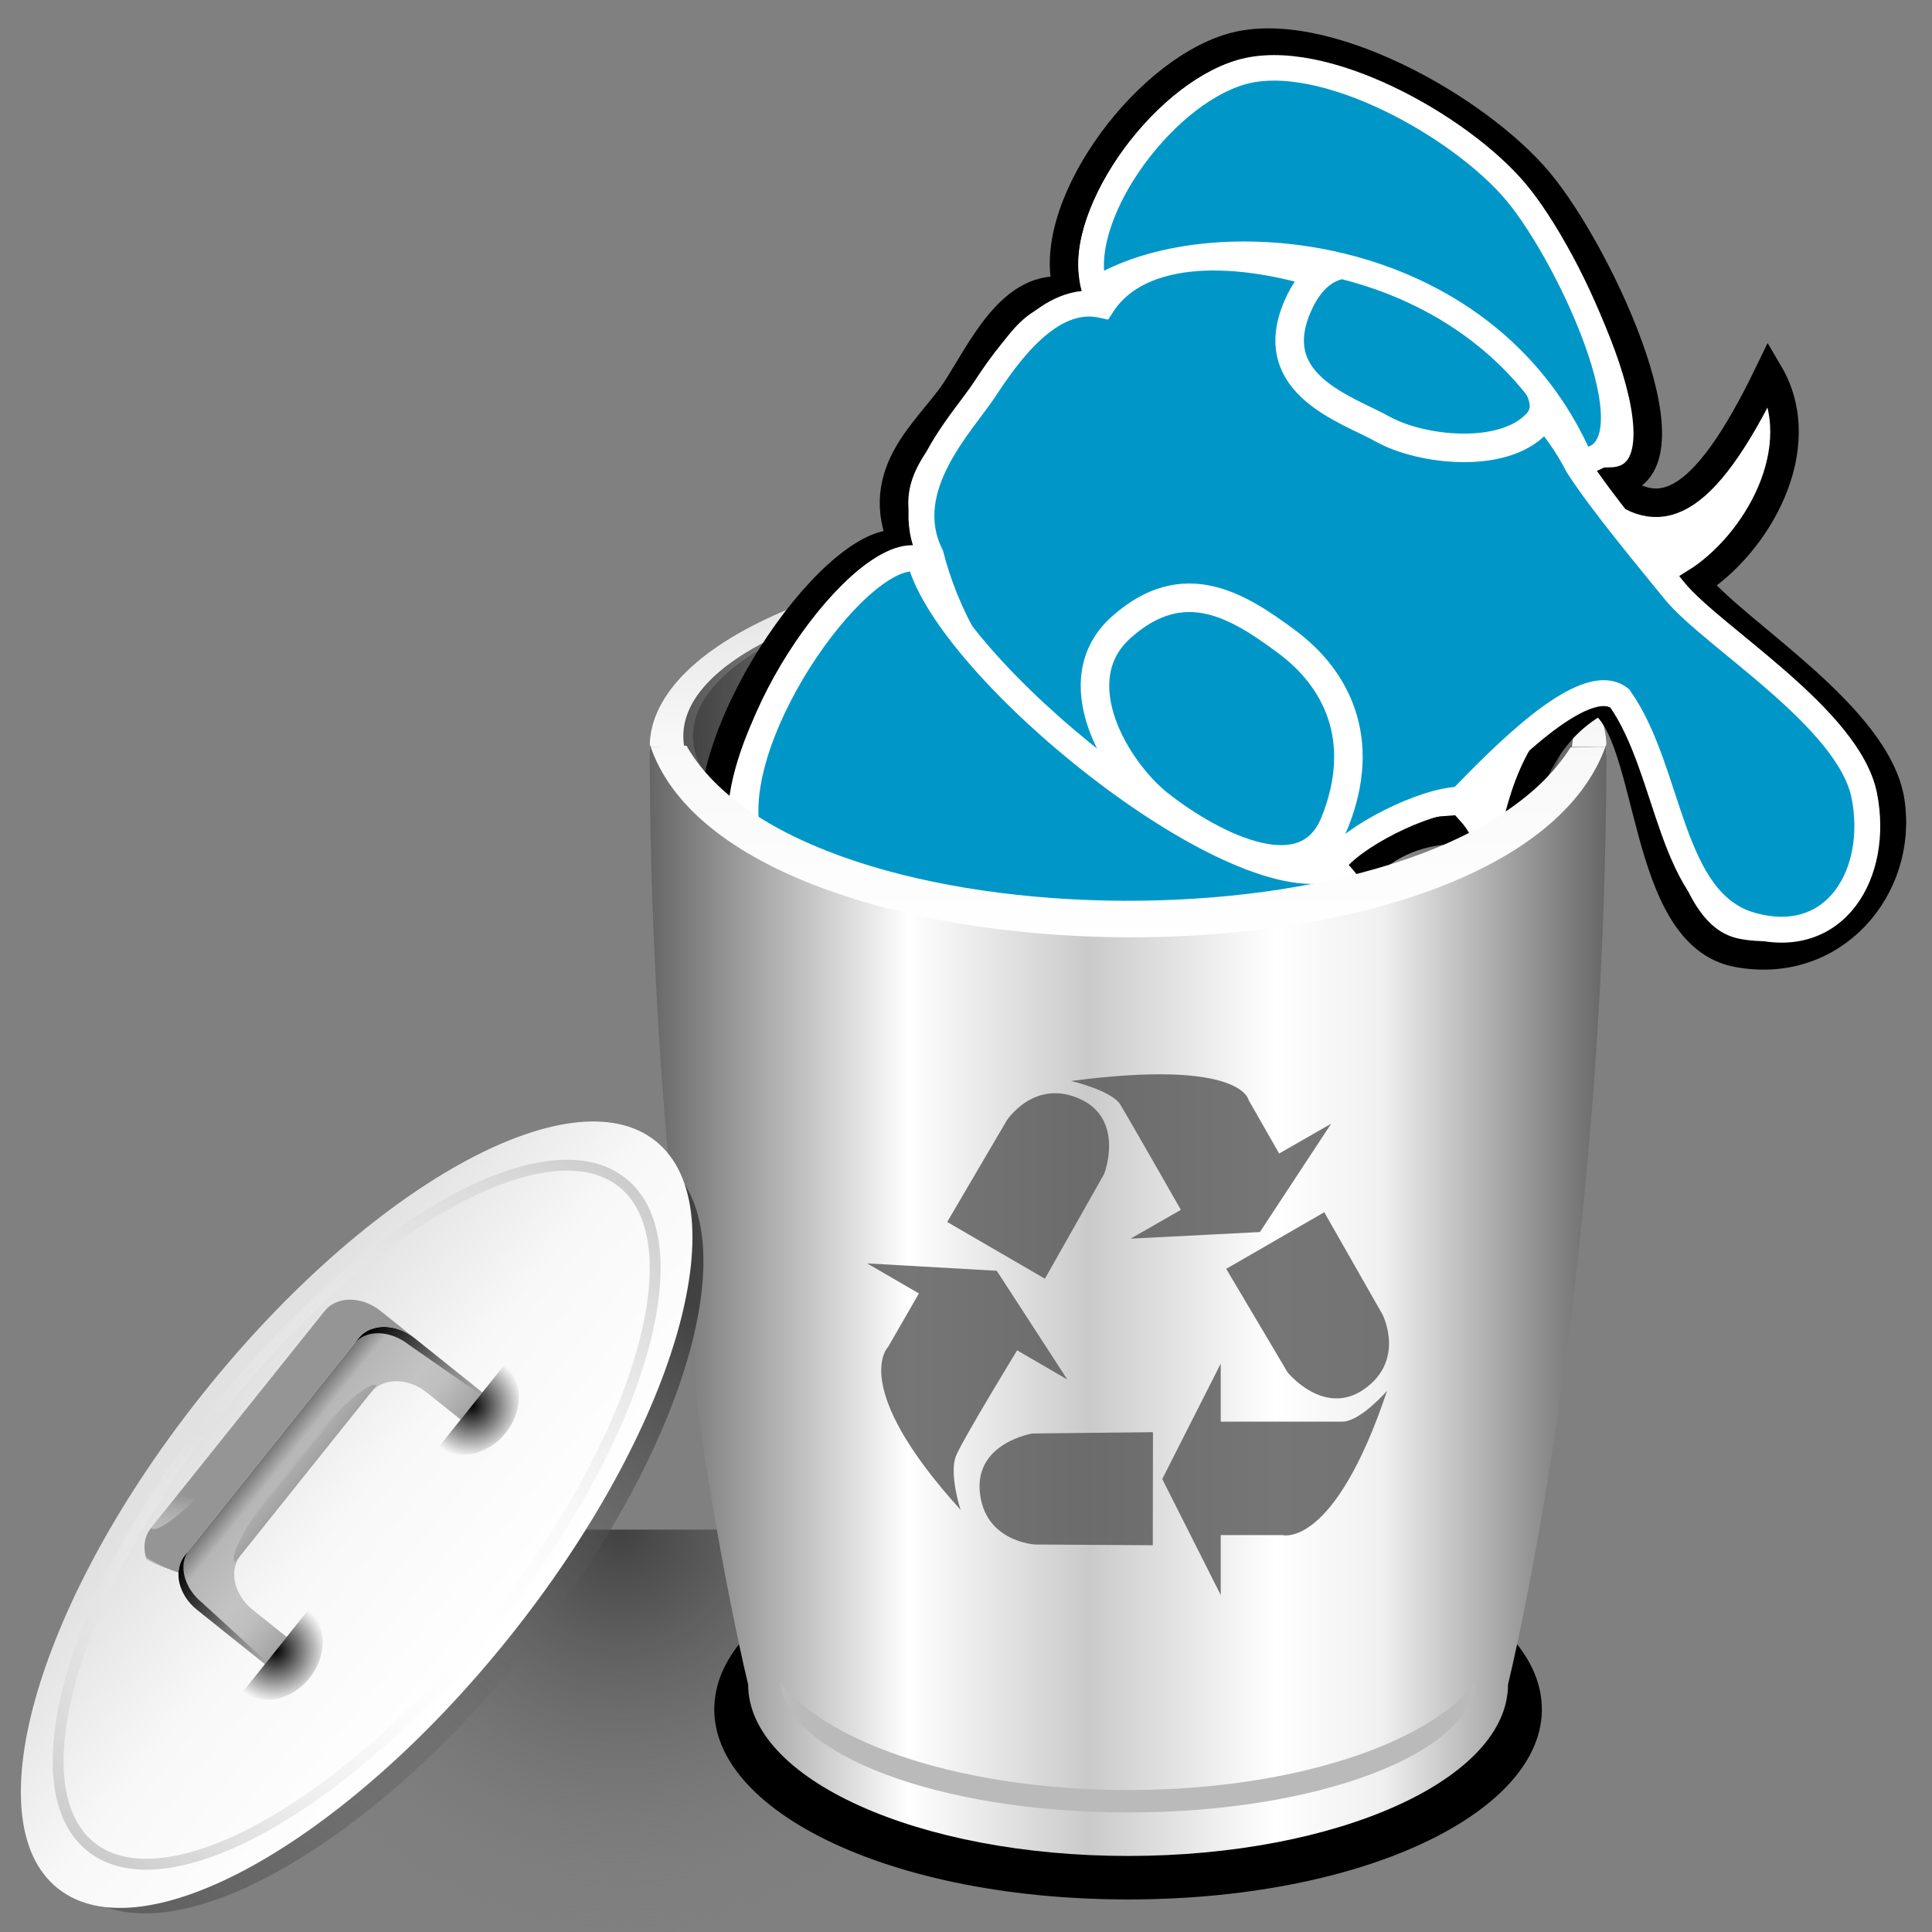 <?xml version="1.0" standalone="no"?>
<!DOCTYPE svg PUBLIC "-//W3C//DTD SVG 20010904//EN" "http://www.w3.org/TR/2001/REC-SVG-20010904/DTD/svg10.dtd">
<!-- Created using Karbon14, part of koffice: http://www.koffice.org/karbon -->
<svg xmlns="http://www.w3.org/2000/svg" xmlns:xlink="http://www.w3.org/1999/xlink" width="128px" height="128px">
  <rect width="100%" height="100%" fill="#808080" stroke="none"/>
  <defs>
    <radialGradient id="defitem0" gradientUnits="userSpaceOnUse" cx="89.503" cy="49.015" fx="89.503" fy="49.015" r="0.897" >
      <stop stop-color="#ffffff" offset="0" stop-opacity="1" />
      <stop stop-color="#ffffff" offset="1" stop-opacity="0" />
    </radialGradient>
    <radialGradient id="defitem1" gradientUnits="userSpaceOnUse" cx="363.763" cy="24.748" fx="363.763" fy="24.748" r="1.17" >
      <stop stop-color="#ffffff" offset="0" stop-opacity="1" />
      <stop stop-color="#ffffff" offset="1" stop-opacity="0" />
    </radialGradient>
    <radialGradient id="defitem2" gradientUnits="userSpaceOnUse" cx="41.171" cy="101.341" fx="41.171" fy="101.341" r="26.927" >
      <stop stop-color="#313131" offset="0" stop-opacity="0.802" />
      <stop stop-color="#7e7e7e" offset="1" stop-opacity="0" />
    </radialGradient>
    <linearGradient id="defitem3" gradientUnits="userSpaceOnUse" x1="43.764" y1="63.895" x2="105.712" y2="63.895" >
      <stop stop-color="#545454" offset="0" stop-opacity="0.759" />
      <stop stop-color="#666666" offset="0.5" stop-opacity="0.241" />
      <stop stop-color="#333333" offset="0.899" stop-opacity="0.81" />
    </linearGradient>
    <linearGradient id="defitem4" gradientUnits="userSpaceOnUse" x1="74.738" y1="37.943" x2="74.738" y2="62.455" >
      <stop stop-color="#e1e1e1" offset="0" stop-opacity="1" />
      <stop stop-color="#f8f8f8" offset="0.455" stop-opacity="1" />
      <stop stop-color="#ffffff" offset="1" stop-opacity="1" />
    </linearGradient>
    <linearGradient id="defitem5" gradientUnits="userSpaceOnUse" x1="106.432" y1="48.768" x2="45.271" y2="48.768" >
      <stop stop-color="#626262" offset="0" stop-opacity="1" />
      <stop stop-color="#7b7b7b" offset="0.123" stop-opacity="1" />
      <stop stop-color="#bfbfbf" offset="0.276" stop-opacity="1" />
      <stop stop-color="#b6b6b6" offset="0.402" stop-opacity="1" />
      <stop stop-color="#bfbfbf" offset="0.67" stop-opacity="1" />
      <stop stop-color="#595959" offset="1" stop-opacity="1" />
    </linearGradient>
    <radialGradient id="defitem6" gradientUnits="userSpaceOnUse" cx="74.737" cy="50.31" fx="74.737" fy="50.31" r="68.615" >
      <stop stop-color="#000000" offset="0" stop-opacity="0" />
      <stop stop-color="#000000" offset="0.556" stop-opacity="0.348" />
      <stop stop-color="#000000" offset="0.84" stop-opacity="0.741" />
      <stop stop-color="#000000" offset="1" stop-opacity="1" />
    </radialGradient>
    <linearGradient id="defitem7" gradientUnits="userSpaceOnUse" x1="74.738" y1="37.943" x2="74.738" y2="62.455" >
      <stop stop-color="#e1e1e1" offset="0" stop-opacity="1" />
      <stop stop-color="#f8f8f8" offset="0.455" stop-opacity="1" />
      <stop stop-color="#ffffff" offset="1" stop-opacity="1" />
    </linearGradient>
    <linearGradient id="defitem8" gradientUnits="userSpaceOnUse" x1="43.044" y1="86.124" x2="106.432" y2="86.124" >
      <stop stop-color="#666666" offset="0" stop-opacity="1" />
      <stop stop-color="#ffffff" offset="0.271" stop-opacity="1" />
      <stop stop-color="#cacaca" offset="0.459" stop-opacity="1" />
      <stop stop-color="#ffffff" offset="0.653" stop-opacity="1" />
      <stop stop-color="#f0f0f0" offset="0.766" stop-opacity="1" />
      <stop stop-color="#666666" offset="1" stop-opacity="1" />
    </linearGradient>
    <linearGradient id="defitem9" gradientUnits="userSpaceOnUse" x1="15.524" y1="133.547" x2="54.239" y2="85.165" >
      <stop stop-color="#545454" offset="0" stop-opacity="0.759" />
      <stop stop-color="#666666" offset="0.5" stop-opacity="0.241" />
      <stop stop-color="#333333" offset="0.899" stop-opacity="0.81" />
    </linearGradient>
    <linearGradient id="defitem10" gradientUnits="userSpaceOnUse" x1="14.613" y1="93.137" x2="33.756" y2="108.456" >
      <stop stop-color="#e1e1e1" offset="0" stop-opacity="1" />
      <stop stop-color="#f8f8f8" offset="0.455" stop-opacity="1" />
      <stop stop-color="#ffffff" offset="1" stop-opacity="1" />
    </linearGradient>
    <linearGradient id="defitem11" gradientUnits="userSpaceOnUse" x1="6.023" y1="122.356" x2="41.236" y2="78.349" >
      <stop stop-color="#cccccc" offset="0" stop-opacity="1" />
      <stop stop-color="#ffffff" offset="0.466" stop-opacity="0" />
      <stop stop-color="#cdcdcd" offset="1" stop-opacity="1" />
    </linearGradient>
    <linearGradient id="defitem12" gradientUnits="userSpaceOnUse" x1="27.006" y1="103.053" x2="17.78" y2="95.671" >
      <stop stop-color="#878787" offset="0" stop-opacity="1" />
      <stop stop-color="#bfbfbf" offset="0.453" stop-opacity="1" />
      <stop stop-color="#c3c3c3" offset="0.592" stop-opacity="1" />
      <stop stop-color="#b6b6b6" offset="0.866" stop-opacity="1" />
      <stop stop-color="#7b7b7b" offset="0.968" stop-opacity="1" />
      <stop stop-color="#5d5d5d" offset="1" stop-opacity="1" />
    </linearGradient>
    <linearGradient id="defitem13" gradientUnits="userSpaceOnUse" x1="16.172" y1="98.141" x2="22.994" y2="103.6" >
      <stop stop-color="#000000" offset="0" stop-opacity="1" />
      <stop stop-color="#000000" offset="1" stop-opacity="0" />
    </linearGradient>
    <linearGradient id="defitem14" gradientUnits="userSpaceOnUse" x1="16.172" y1="98.141" x2="22.994" y2="103.6" >
      <stop stop-color="#000000" offset="0" stop-opacity="1" />
      <stop stop-color="#000000" offset="1" stop-opacity="0" />
    </linearGradient>
    <linearGradient id="defitem15" gradientUnits="userSpaceOnUse" x1="21.339" y1="96.296" x2="20.439" y2="95.575" >
      <stop stop-color="#878787" offset="0" stop-opacity="1" />
      <stop stop-color="#878787" offset="0.722" stop-opacity="0.538" />
      <stop stop-color="#bababa" offset="1" stop-opacity="0" />
    </linearGradient>
    <radialGradient id="defitem16" gradientUnits="userSpaceOnUse" cx="15.647" cy="93.607" fx="8.551" fy="103.052" r="11.24" >
      <stop stop-color="#f8f8f8" offset="0.408" stop-opacity="1" />
      <stop stop-color="#e1e1e1" offset="0.604" stop-opacity="1" />
      <stop stop-color="#d4d4d4" offset="0.751" stop-opacity="1" />
      <stop stop-color="#959595" offset="1" stop-opacity="1" />
    </radialGradient>
    <radialGradient id="defitem17" gradientUnits="userSpaceOnUse" cx="13.504" cy="92.25" fx="8.551" fy="103.052" r="6.917" >
      <stop stop-color="#bababa" offset="0" stop-opacity="1" />
      <stop stop-color="#ffffff" offset="1" stop-opacity="0" />
    </radialGradient>
    <radialGradient id="defitem18" gradientUnits="userSpaceOnUse" cx="18.256" cy="109.374" fx="18.256" fy="109.374" r="3.467" >
      <stop stop-color="#000000" offset="0" stop-opacity="1" />
      <stop stop-color="#000000" offset="1" stop-opacity="0" />
    </radialGradient>
    <radialGradient id="defitem19" gradientUnits="userSpaceOnUse" cx="31.254" cy="93.131" fx="31.254" fy="93.131" r="3.467" >
      <stop stop-color="#000000" offset="0" stop-opacity="1" />
      <stop stop-color="#000000" offset="1" stop-opacity="0" />
    </radialGradient>
  </defs>
  <g id="Layer">
    <g id="g3232">
    </g>
    <g id="g4591">
    </g>
    <g id="g3342">
    </g>
    <path id="path19270" fill="url(#defitem0)" stroke-width="1.335" stroke-linecap="round" stroke-linejoin="round" d=""  fill-rule="evenodd" />
    <g id="g8581">
    </g>
    <path id="path8601" fill="url(#defitem1)" stroke-width="1.74" stroke-linecap="round" stroke-linejoin="round" d=""  fill-rule="evenodd" />
    <g id="g8797">
      <path id="path8787" fill="url(#defitem2)" stroke-width="27.021" stroke-linecap="round" d="M68.098 101.341C68.098 116.212 56.042 128.267 41.171 128.267C26.3 128.267 14.245 116.212 14.245 101.341"  />
      <g id="g6564">
        <path id="path4081" fill="url(#defitem3)" d="M105.712 50.929C105.712 58.087 91.836 63.895 74.738 63.895C57.64 63.895 43.764 58.087 43.764 50.929C43.764 43.772 57.63 37.963 74.727 37.963C91.825 37.963 105.712 43.772 105.712 50.929Z"  />
        <path id="ellipse2523" fill="url(#defitem4)" d="M43.044 49.489C43.044 42.331 57.232 36.523 74.727 36.523C92.222 36.523 106.432 42.331 106.432 49.489"  />
        <path fill="url(#defitem5)" stroke-width="0.181" d="M104.205 48.768C104.205 54.736 91.012 59.573 74.738 59.573C58.464 59.573 45.271 54.736 45.271 48.768C45.271 42.801 58.464 37.963 74.738 37.963C91.012 37.963 104.205 42.801 104.205 48.768Z"  />
        <path id="ellipse3931" fill="url(#defitem6)" stroke-width="0.715" d="M54.648 41.047C49.273 43.011 45.916 45.734 45.916 48.768C45.916 54.733 58.822 59.573 74.727 59.573C90.632 59.573 103.559 54.733 103.559 48.768C103.559 45.734 100.203 43.011 94.828 41.047C97.173 42.554 98.551 44.331 98.551 46.247C98.551 51.615 87.867 55.972 74.727 55.972C61.587 55.972 50.925 51.615 50.925 46.247C50.925 44.331 52.302 42.554 54.648 41.047Z"  />
        <path fill="#bababa" stroke-width="0.183" d="M97.945 40.845C97.945 48.657 90.152 54.989 80.539 54.989C70.926 54.989 63.133 48.657 63.133 40.845C63.133 33.033 70.926 26.7 80.539 26.7C90.152 26.7 97.945 33.033 97.945 40.845Z"  />
        <g id="g6372">
          <path id="path6374" fill="#ffffff" stroke="#000000" stroke-width="1.89" d="M59.878 36.122C55.867 34.87 46.113 48.249 47.387 55.652C48.661 63.054 61.8 69.494 68.619 72.161C75.438 74.827 86.586 77.69 90.455 74.014C94.324 70.338 92.905 60.849 89.67 58.417C91.066 56.356 93.38 55.148 96.017 54.983C97.985 57.116 97.247 61.502 96.829 65.75C101.339 62.05 98.15 50.666 105.956 46.396C109.58 48.562 108.639 61.93 115.111 63.133C121.487 64.319 126.088 58.816 125.244 53.13C124.4 47.444 114.933 41.909 112.322 38.616C116.357 36.111 120.109 29.69 117.191 24.728C112.659 34.106 109.747 34.557 106.726 31.913C112.838 31.692 106.05 16.92 101.936 12.017C97.823 7.114 87.577 1.39 81.582 3.149C75.588 4.908 69.048 14.12 70.779 19.32C67.028 18.626 65.002 23.32 63.282 25.913C61.562 28.507 57.704 31.265 59.878 36.122Z"  fill-rule="evenodd" />
          <path id="path6376" fill="#0097c8" stroke="#ffffff" stroke-width="1.715" d="M73.022 20.208C69.532 19.433 66.697 23.575 65.217 25.822C63.737 28.07 59.46 32.346 61.666 36.778C63.578 44.198 69.951 53.653 88.297 57.243C89.499 55.459 94.332 53.014 96.758 52.975C99.185 50.492 104.939 44.431 107.308 46.261C110.741 51.135 110.552 59.767 116.048 61.305C121.635 62.869 124.528 57.833 123.515 52.715C122.501 47.596 113.537 42.257 110.992 39.204C109.573 37.45 106.054 33.244 104.523 30.826C99.08 20.127 78.006 12.485 73.022 20.208Z"  fill-rule="evenodd" />
          <path id="path6378" fill="#0097c8" stroke="#ffffff" stroke-width="1.89" d="M85.923 20.404C87.955 15.508 92.23 17.731 95.275 19.658C98.32 21.586 103.915 25.772 101.841 28.029C99.611 30.456 94.15 29.851 91.599 28.426C89.249 27.113 83.804 25.509 85.923 20.404Z"  fill-rule="evenodd" />
          <path id="path6380" fill="#0097c8" stroke="#ffffff" stroke-width="1.89" d="M74.293 41.55C70.333 45.075 73.948 51.027 76.768 53.271C79.588 55.516 86.401 59.589 88.442 54.462C90.623 48.983 88.528 44.953 85.266 42.527C82.004 40.101 78.421 37.875 74.293 41.55Z"  fill-rule="evenodd" />
          <path id="path6382" fill="#0097c8" stroke="#ffffff" stroke-width="1.735" d="M88.301 57.531C81.409 59.459 62.812 44.321 60.95 37.064C57.268 35.915 48.313 48.197 49.483 54.993C50.653 61.789 62.715 67.701 68.975 70.149C75.234 72.597 85.469 75.225 89.021 71.85C92.573 68.475 91.27 59.764 88.301 57.531Z"  fill-rule="evenodd" />
          <path id="path6384" fill="#0097c8" stroke="#ffffff" stroke-width="1.692" d="M72.544 19.263C79.767 14.59 98.362 15.852 104.724 30.538C110.197 30.34 104.119 17.115 100.437 12.726C96.754 8.336 87.582 3.212 82.215 4.787C76.849 6.362 70.994 14.609 72.544 19.263Z"  fill-rule="evenodd" />
        </g>
        <g id="g6537">
          <path id="path6535" fill="url(#defitem7)" stroke-width="0.939" d="M43.044 49.489L45.479 49.4C53.146 62.909 95.442 63.259 104.05 49.517L106.432 49.489C106.432 56.646 92.233 62.455 74.738 62.455C57.243 62.455 43.044 56.646 43.044 49.489Z"  />
          <g id="g11">
            <path id="path13" fill="#000000" stroke-width="0.182" d="M47.446 112.048C45.961 119.331 58.111 125.843 74.738 125.843C91.364 125.843 103.515 119.331 102.03 112.048C100.69 105.48 88.523 100.611 74.738 100.611C60.953 100.611 48.785 105.48 47.446 112.048Z"  />
          </g>
          <path id="path36" fill="url(#defitem8)" stroke-width="0.939" d="M43.044 49.286C43.044 85.358 49.566 111.598 49.566 111.598C49.566 117.874 60.836 122.962 74.738 122.962C88.64 122.962 99.91 117.874 99.91 111.598C99.91 111.598 106.432 85.358 106.432 49.286C100.483 66.724 48.381 66.015 43.044 49.286L43.044 49.286Z"  />
          <path id="path11409" fill="#bababa" stroke-width="2.817" stroke-linecap="round" stroke-linejoin="round" d="M51.687 111.437C52.066 116.234 62.242 120.081 74.738 120.081C87.234 120.081 97.41 116.234 97.788 111.437C94.598 115.59 85.484 118.594 74.738 118.594C63.992 118.594 54.877 115.59 51.687 111.437Z"  fill-rule="evenodd" />
          <g id="g2660">
            <g id="g2662">
              <path id="path2664" fill="#545454" fill-opacity="0.8" stroke-width="2.865" d="M91.899 92.142C91.899 92.142 90.12 94.187 88.933 94.187C87.747 94.187 80.876 94.187 80.876 94.187L80.876 90.345L77.002 97.99L80.876 105.674L80.876 101.703L84.962 101.703C84.962 101.703 88.369 102.666 91.899 92.142Z"  />
              <path id="path2666" fill="#545454" fill-opacity="0.8" stroke-width="2.865" d="M81.24 84.064L87.736 80.314L91.592 87.084C91.592 87.084 93.137 90.087 90.395 92.024C87.736 93.909 85.309 90.927 85.309 90.927L81.24 84.064Z"  />
            </g>
            <g id="g2668">
              <path id="path2670" fill="#545454" fill-opacity="0.8" stroke-width="2.865" d="M63.639 100.03C63.639 100.03 62.851 97.62 63.347 96.431C63.851 95.253 67.387 89.463 67.387 89.463L70.71 91.394L66.04 84.193L57.45 83.703L60.88 85.695L58.843 89.231C58.843 89.231 56.187 91.815 63.639 100.03Z"  />
              <path id="path2672" fill="#545454" fill-opacity="0.8" stroke-width="2.865" d="M76.386 94.886L76.375 102.376L68.584 102.328C68.584 102.328 65.215 102.161 64.914 98.829C64.613 95.577 68.407 94.972 68.407 94.972L76.386 94.886Z"  />
            </g>
            <g id="g2674">
              <path id="path2676" fill="#545454" fill-opacity="0.8" stroke-width="2.865" d="M70.971 71.618C70.971 71.618 73.659 72.254 74.218 73.177C74.782 74.091 78.235 80.156 78.235 80.156L74.905 82.064L83.472 81.626L88.194 74.446L84.747 76.423L82.722 72.879C82.722 72.879 82.286 70.125 70.971 71.618Z"  />
              <path id="path2678" fill="#545454" fill-opacity="0.8" stroke-width="2.865" d="M69.229 84.718L62.754 80.959L66.699 74.234C66.699 74.234 68.53 71.414 71.579 72.821C74.538 74.194 73.157 77.769 73.157 77.769L69.229 84.718Z"  />
            </g>
          </g>
        </g>
      </g>
      <g id="g8742">
        <path id="path8576" fill="url(#defitem9)" stroke-width="0.721" d="M44.112 77.062C49.702 81.535 45.567 96.002 34.882 109.356C24.196 122.709 10.988 129.917 5.398 125.444C-0.192 120.971 3.937 106.512 14.622 93.158C25.307 79.805 38.522 72.589 44.112 77.062Z"  />
        <path id="path8579" fill="url(#defitem10)" stroke-width="0.721" d="M43.437 75.599C37.847 71.126 24.437 78.586 13.504 92.25C2.57 105.913 -1.767 120.633 3.823 125.106C9.412 129.579 22.816 122.128 33.75 108.464C44.683 94.8 49.027 80.072 43.437 75.599Z"  />
        <path id="path47805" fill="none" stroke="url(#defitem11)" stroke-width="0.721" d="M41.236 78.349C46.205 82.325 42.35 95.409 32.631 107.555C22.912 119.701 10.992 126.332 6.023 122.356C1.055 118.38 4.904 105.303 14.623 93.157C24.341 81.012 36.268 74.374 41.236 78.349Z"  />
        <g id="g6088">
          <path id="path2228" fill="url(#defitem12)" stroke-width="0.719" d="M16.743 106.653C15.505 105.663 15.141 104.043 15.933 103.052L24.576 92.251C25.368 91.261 27.029 91.261 28.267 92.251L30.517 94.052L31.958 92.252L27.457 88.65C26.219 87.66 24.558 87.66 23.766 88.65L12.242 103.052C11.45 104.042 11.814 105.662 13.052 106.653L17.552 110.254L18.993 108.454L16.743 106.653Z"  />
          <g id="g2230">
            <path id="path2238" fill="url(#defitem13)" stroke-width="0.719" d="M12.53 102.692L12.242 103.052C11.45 104.042 11.814 105.662 13.052 106.653L19.803 112.055L13.412 106.203C12.174 105.212 11.777 103.632 12.53 102.692Z"  />
            <path id="path2246" fill="url(#defitem14)" stroke-width="0.719" d="M23.766 88.65L23.478 89.01C24.231 88.069 25.859 88.11 27.097 89.1L34.208 94.052L27.457 88.65C26.219 87.66 24.558 87.66 23.766 88.65Z"  />
          </g>
          <path id="path2248" fill="url(#defitem15)" fill-opacity="0.5" stroke-width="0.719" d="M19.354 96.931C16.769 100.163 15.076 103.105 15.573 103.502L24.936 91.801C24.439 91.403 21.94 93.7 19.354 96.931Z"  />
          <path id="path2250" fill="url(#defitem16)" stroke-width="0.719" d="M21.516 86.849L9.992 101.251C9.199 102.241 9.564 103.862 10.802 104.852L13.052 106.653C11.814 105.662 11.45 104.042 12.242 103.052L23.766 88.65C24.558 87.66 26.219 87.66 27.457 88.65L25.207 86.85C23.969 85.859 22.308 85.859 21.516 86.849Z"  />
          <path id="path2252" fill="url(#defitem17)" stroke-width="0.719" d="M16.879 94.951C20.061 90.973 22.137 87.346 21.516 86.849L9.992 101.251C10.613 101.748 13.697 98.927 16.879 94.951Z"  />
          <path id="path4918" fill="url(#defitem18)" stroke-width="2.157" stroke-linecap="round" stroke-linejoin="round" d="M20.423 106.667C21.666 107.662 21.703 109.68 20.507 111.175C19.31 112.67 17.333 113.076 16.09 112.082"  fill-rule="evenodd" />
          <path id="path4928" fill="url(#defitem19)" stroke-width="2.157" stroke-linecap="round" stroke-linejoin="round" d="M33.42 90.424C34.663 91.419 34.7 93.437 33.504 94.932C32.308 96.427 30.33 96.833 29.087 95.839"  fill-rule="evenodd" />
        </g>
      </g>
    </g>
  </g>
</svg>
